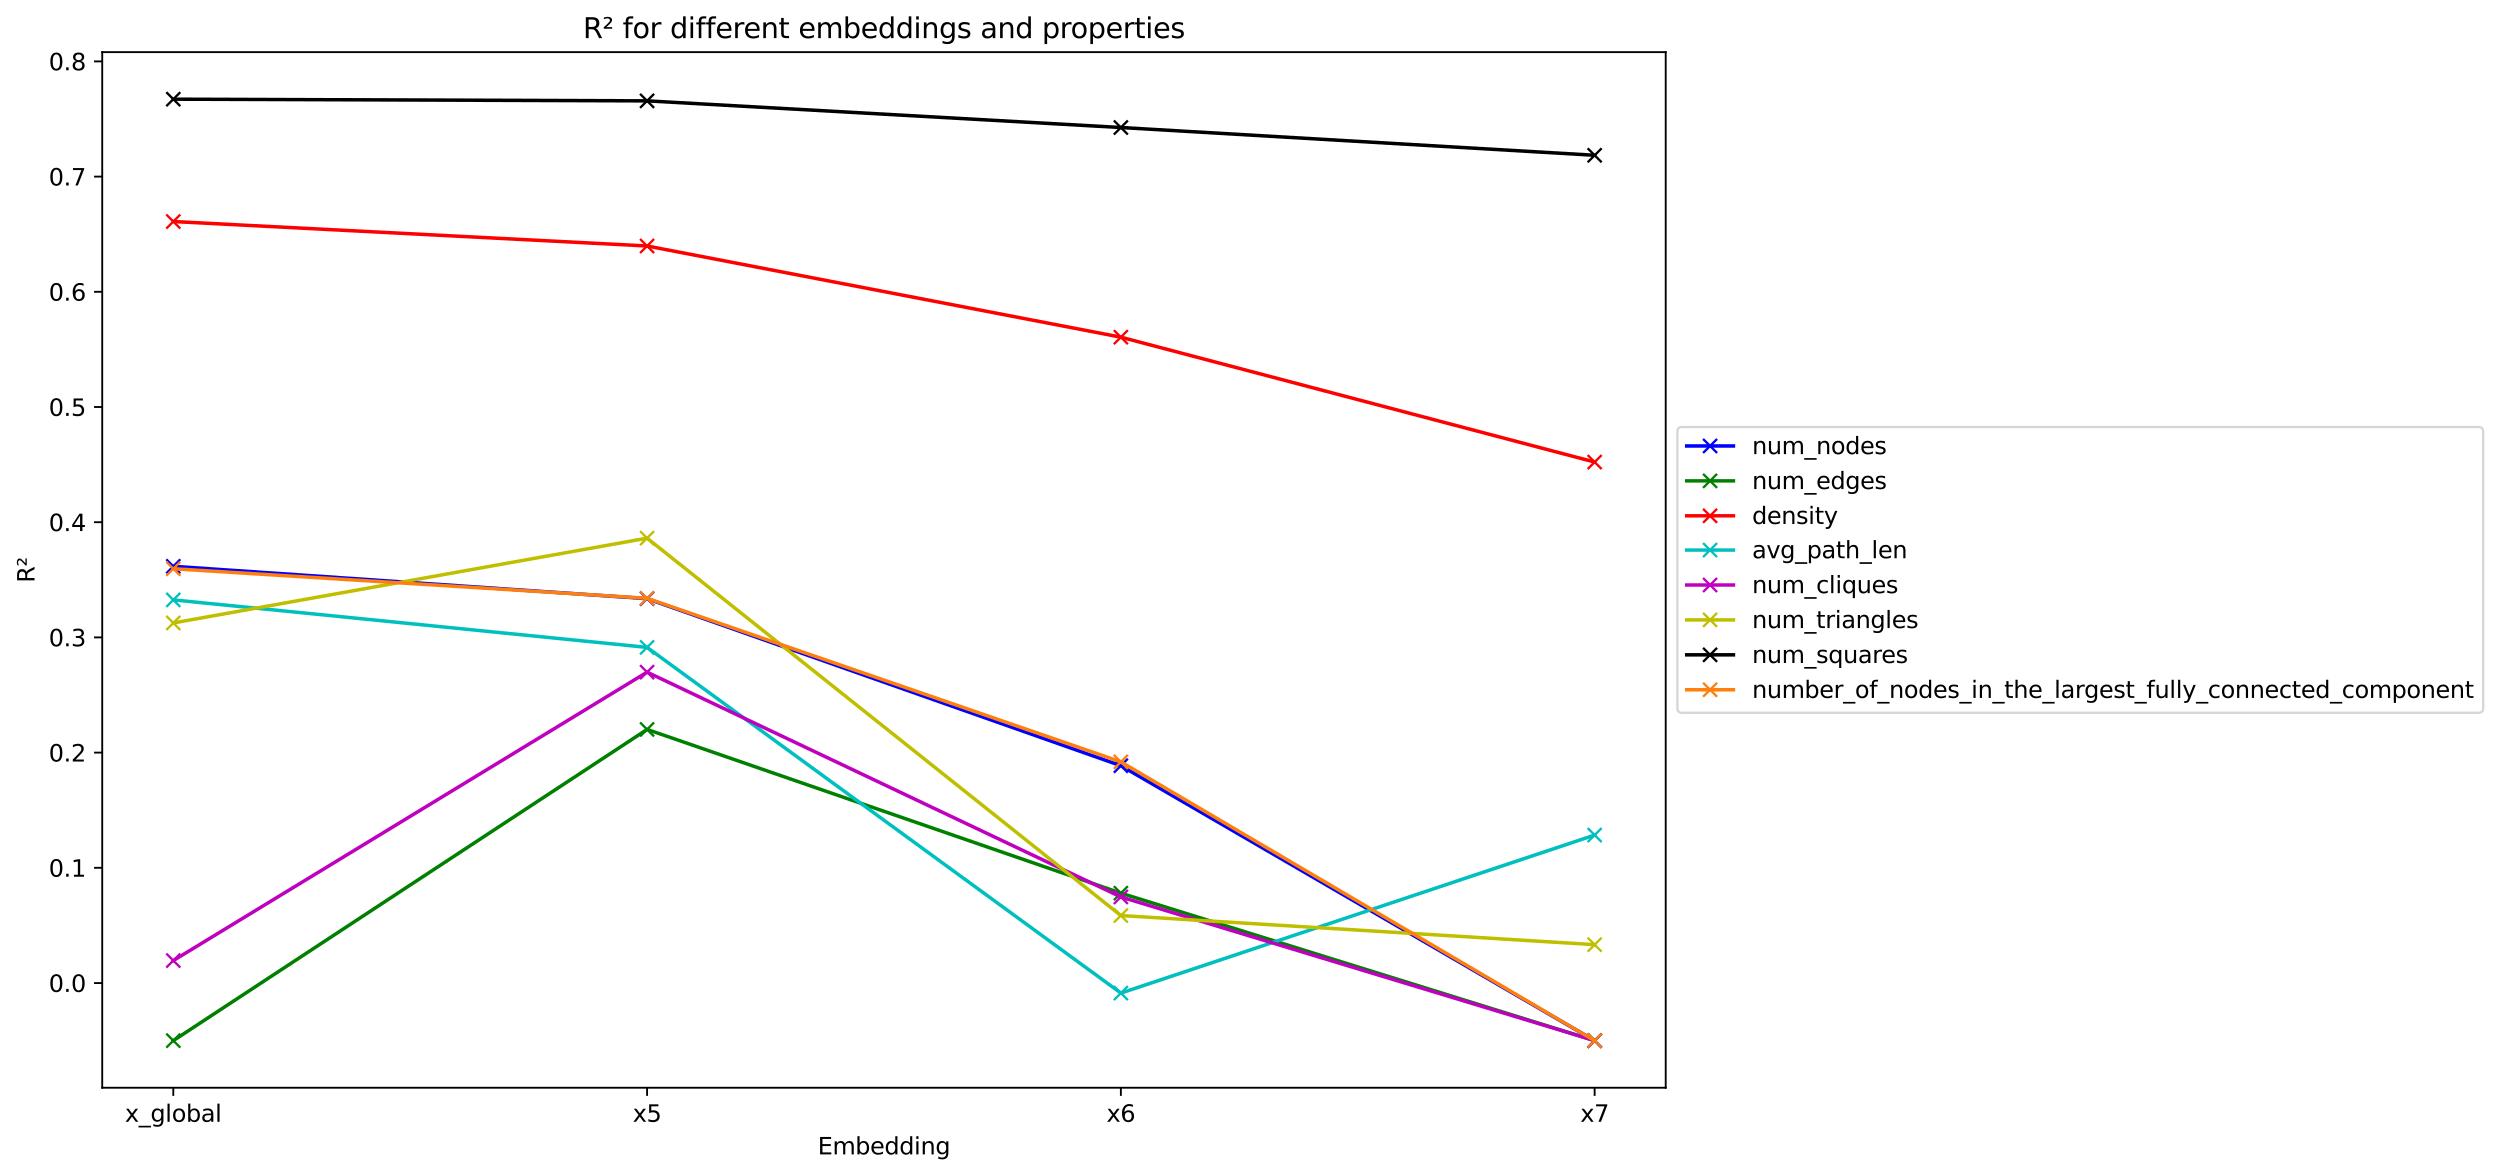 <?xml version="1.0" encoding="utf-8" standalone="no"?>
<!DOCTYPE svg PUBLIC "-//W3C//DTD SVG 1.1//EN"
  "http://www.w3.org/Graphics/SVG/1.1/DTD/svg11.dtd">
<svg xmlns:xlink="http://www.w3.org/1999/xlink" width="1070.688pt" height="503.673pt" viewBox="0 0 1070.688 503.673" xmlns="http://www.w3.org/2000/svg" version="1.1">
 <defs>
  <style type="text/css">*{stroke-linejoin: round; stroke-linecap: butt}</style>
 </defs>
 <g id="figure_1">
  <g id="patch_1">
   <path d="M 0 503.673 
L 1070.688 503.673 
L 1070.688 0 
L 0 0 
z
" style="fill: #ffffff"/>
  </g>
  <g id="axes_1">
   <g id="patch_2">
    <path d="M 43.781 465.838 
L 713.381 465.838 
L 713.381 22.318 
L 43.781 22.318 
z
" style="fill: #ffffff"/>
   </g>
   <g id="matplotlib.axis_1">
    <g id="xtick_1">
     <g id="line2d_1">
      <defs>
       <path id="m240942b369" d="M 0 0 
L 0 3.5 
" style="stroke: #000000; stroke-width: 0.8"/>
      </defs>
      <g>
       <use xlink:href="#m240942b369" x="74.218" y="465.838" style="stroke: #000000; stroke-width: 0.8"/>
      </g>
     </g>
     <g id="text_1">
      <!-- x_global -->
      <g transform="translate(53.508 480.437)scale(0.1 -0.1)">
       <defs>
        <path id="DejaVuSans-78" d="M 3513 3500 
L 2247 1797 
L 3578 0 
L 2900 0 
L 1881 1375 
L 863 0 
L 184 0 
L 1544 1831 
L 300 3500 
L 978 3500 
L 1906 2253 
L 2834 3500 
L 3513 3500 
z
" transform="scale(0.016)"/>
        <path id="DejaVuSans-5f" d="M 3263 -1063 
L 3263 -1509 
L -63 -1509 
L -63 -1063 
L 3263 -1063 
z
" transform="scale(0.016)"/>
        <path id="DejaVuSans-67" d="M 2906 1791 
Q 2906 2416 2648 2759 
Q 2391 3103 1925 3103 
Q 1463 3103 1205 2759 
Q 947 2416 947 1791 
Q 947 1169 1205 825 
Q 1463 481 1925 481 
Q 2391 481 2648 825 
Q 2906 1169 2906 1791 
z
M 3481 434 
Q 3481 -459 3084 -895 
Q 2688 -1331 1869 -1331 
Q 1566 -1331 1297 -1286 
Q 1028 -1241 775 -1147 
L 775 -588 
Q 1028 -725 1275 -790 
Q 1522 -856 1778 -856 
Q 2344 -856 2625 -561 
Q 2906 -266 2906 331 
L 2906 616 
Q 2728 306 2450 153 
Q 2172 0 1784 0 
Q 1141 0 747 490 
Q 353 981 353 1791 
Q 353 2603 747 3093 
Q 1141 3584 1784 3584 
Q 2172 3584 2450 3431 
Q 2728 3278 2906 2969 
L 2906 3500 
L 3481 3500 
L 3481 434 
z
" transform="scale(0.016)"/>
        <path id="DejaVuSans-6c" d="M 603 4863 
L 1178 4863 
L 1178 0 
L 603 0 
L 603 4863 
z
" transform="scale(0.016)"/>
        <path id="DejaVuSans-6f" d="M 1959 3097 
Q 1497 3097 1228 2736 
Q 959 2375 959 1747 
Q 959 1119 1226 758 
Q 1494 397 1959 397 
Q 2419 397 2687 759 
Q 2956 1122 2956 1747 
Q 2956 2369 2687 2733 
Q 2419 3097 1959 3097 
z
M 1959 3584 
Q 2709 3584 3137 3096 
Q 3566 2609 3566 1747 
Q 3566 888 3137 398 
Q 2709 -91 1959 -91 
Q 1206 -91 779 398 
Q 353 888 353 1747 
Q 353 2609 779 3096 
Q 1206 3584 1959 3584 
z
" transform="scale(0.016)"/>
        <path id="DejaVuSans-62" d="M 3116 1747 
Q 3116 2381 2855 2742 
Q 2594 3103 2138 3103 
Q 1681 3103 1420 2742 
Q 1159 2381 1159 1747 
Q 1159 1113 1420 752 
Q 1681 391 2138 391 
Q 2594 391 2855 752 
Q 3116 1113 3116 1747 
z
M 1159 2969 
Q 1341 3281 1617 3432 
Q 1894 3584 2278 3584 
Q 2916 3584 3314 3078 
Q 3713 2572 3713 1747 
Q 3713 922 3314 415 
Q 2916 -91 2278 -91 
Q 1894 -91 1617 61 
Q 1341 213 1159 525 
L 1159 0 
L 581 0 
L 581 4863 
L 1159 4863 
L 1159 2969 
z
" transform="scale(0.016)"/>
        <path id="DejaVuSans-61" d="M 2194 1759 
Q 1497 1759 1228 1600 
Q 959 1441 959 1056 
Q 959 750 1161 570 
Q 1363 391 1709 391 
Q 2188 391 2477 730 
Q 2766 1069 2766 1631 
L 2766 1759 
L 2194 1759 
z
M 3341 1997 
L 3341 0 
L 2766 0 
L 2766 531 
Q 2569 213 2275 61 
Q 1981 -91 1556 -91 
Q 1019 -91 701 211 
Q 384 513 384 1019 
Q 384 1609 779 1909 
Q 1175 2209 1959 2209 
L 2766 2209 
L 2766 2266 
Q 2766 2663 2505 2880 
Q 2244 3097 1772 3097 
Q 1472 3097 1187 3025 
Q 903 2953 641 2809 
L 641 3341 
Q 956 3463 1253 3523 
Q 1550 3584 1831 3584 
Q 2591 3584 2966 3190 
Q 3341 2797 3341 1997 
z
" transform="scale(0.016)"/>
       </defs>
       <use xlink:href="#DejaVuSans-78"/>
       <use xlink:href="#DejaVuSans-5f" x="59.18"/>
       <use xlink:href="#DejaVuSans-67" x="109.18"/>
       <use xlink:href="#DejaVuSans-6c" x="172.656"/>
       <use xlink:href="#DejaVuSans-6f" x="200.439"/>
       <use xlink:href="#DejaVuSans-62" x="261.621"/>
       <use xlink:href="#DejaVuSans-61" x="325.098"/>
       <use xlink:href="#DejaVuSans-6c" x="386.377"/>
      </g>
     </g>
    </g>
    <g id="xtick_2">
     <g id="line2d_2">
      <g>
       <use xlink:href="#m240942b369" x="277.127" y="465.838" style="stroke: #000000; stroke-width: 0.8"/>
      </g>
     </g>
     <g id="text_2">
      <!-- x5 -->
      <g transform="translate(270.986 480.437)scale(0.1 -0.1)">
       <defs>
        <path id="DejaVuSans-35" d="M 691 4666 
L 3169 4666 
L 3169 4134 
L 1269 4134 
L 1269 2991 
Q 1406 3038 1543 3061 
Q 1681 3084 1819 3084 
Q 2600 3084 3056 2656 
Q 3513 2228 3513 1497 
Q 3513 744 3044 326 
Q 2575 -91 1722 -91 
Q 1428 -91 1123 -41 
Q 819 9 494 109 
L 494 744 
Q 775 591 1075 516 
Q 1375 441 1709 441 
Q 2250 441 2565 725 
Q 2881 1009 2881 1497 
Q 2881 1984 2565 2268 
Q 2250 2553 1709 2553 
Q 1456 2553 1204 2497 
Q 953 2441 691 2322 
L 691 4666 
z
" transform="scale(0.016)"/>
       </defs>
       <use xlink:href="#DejaVuSans-78"/>
       <use xlink:href="#DejaVuSans-35" x="59.18"/>
      </g>
     </g>
    </g>
    <g id="xtick_3">
     <g id="line2d_3">
      <g>
       <use xlink:href="#m240942b369" x="480.036" y="465.838" style="stroke: #000000; stroke-width: 0.8"/>
      </g>
     </g>
     <g id="text_3">
      <!-- x6 -->
      <g transform="translate(473.895 480.437)scale(0.1 -0.1)">
       <defs>
        <path id="DejaVuSans-36" d="M 2113 2584 
Q 1688 2584 1439 2293 
Q 1191 2003 1191 1497 
Q 1191 994 1439 701 
Q 1688 409 2113 409 
Q 2538 409 2786 701 
Q 3034 994 3034 1497 
Q 3034 2003 2786 2293 
Q 2538 2584 2113 2584 
z
M 3366 4563 
L 3366 3988 
Q 3128 4100 2886 4159 
Q 2644 4219 2406 4219 
Q 1781 4219 1451 3797 
Q 1122 3375 1075 2522 
Q 1259 2794 1537 2939 
Q 1816 3084 2150 3084 
Q 2853 3084 3261 2657 
Q 3669 2231 3669 1497 
Q 3669 778 3244 343 
Q 2819 -91 2113 -91 
Q 1303 -91 875 529 
Q 447 1150 447 2328 
Q 447 3434 972 4092 
Q 1497 4750 2381 4750 
Q 2619 4750 2861 4703 
Q 3103 4656 3366 4563 
z
" transform="scale(0.016)"/>
       </defs>
       <use xlink:href="#DejaVuSans-78"/>
       <use xlink:href="#DejaVuSans-36" x="59.18"/>
      </g>
     </g>
    </g>
    <g id="xtick_4">
     <g id="line2d_4">
      <g>
       <use xlink:href="#m240942b369" x="682.945" y="465.838" style="stroke: #000000; stroke-width: 0.8"/>
      </g>
     </g>
     <g id="text_4">
      <!-- x7 -->
      <g transform="translate(676.804 480.437)scale(0.1 -0.1)">
       <defs>
        <path id="DejaVuSans-37" d="M 525 4666 
L 3525 4666 
L 3525 4397 
L 1831 0 
L 1172 0 
L 2766 4134 
L 525 4134 
L 525 4666 
z
" transform="scale(0.016)"/>
       </defs>
       <use xlink:href="#DejaVuSans-78"/>
       <use xlink:href="#DejaVuSans-37" x="59.18"/>
      </g>
     </g>
    </g>
    <g id="text_5">
     <!-- Embedding -->
     <g transform="translate(350.22 494.393)scale(0.1 -0.1)">
      <defs>
       <path id="DejaVuSans-45" d="M 628 4666 
L 3578 4666 
L 3578 4134 
L 1259 4134 
L 1259 2753 
L 3481 2753 
L 3481 2222 
L 1259 2222 
L 1259 531 
L 3634 531 
L 3634 0 
L 628 0 
L 628 4666 
z
" transform="scale(0.016)"/>
       <path id="DejaVuSans-6d" d="M 3328 2828 
Q 3544 3216 3844 3400 
Q 4144 3584 4550 3584 
Q 5097 3584 5394 3201 
Q 5691 2819 5691 2113 
L 5691 0 
L 5113 0 
L 5113 2094 
Q 5113 2597 4934 2840 
Q 4756 3084 4391 3084 
Q 3944 3084 3684 2787 
Q 3425 2491 3425 1978 
L 3425 0 
L 2847 0 
L 2847 2094 
Q 2847 2600 2669 2842 
Q 2491 3084 2119 3084 
Q 1678 3084 1418 2786 
Q 1159 2488 1159 1978 
L 1159 0 
L 581 0 
L 581 3500 
L 1159 3500 
L 1159 2956 
Q 1356 3278 1631 3431 
Q 1906 3584 2284 3584 
Q 2666 3584 2933 3390 
Q 3200 3197 3328 2828 
z
" transform="scale(0.016)"/>
       <path id="DejaVuSans-65" d="M 3597 1894 
L 3597 1613 
L 953 1613 
Q 991 1019 1311 708 
Q 1631 397 2203 397 
Q 2534 397 2845 478 
Q 3156 559 3463 722 
L 3463 178 
Q 3153 47 2828 -22 
Q 2503 -91 2169 -91 
Q 1331 -91 842 396 
Q 353 884 353 1716 
Q 353 2575 817 3079 
Q 1281 3584 2069 3584 
Q 2775 3584 3186 3129 
Q 3597 2675 3597 1894 
z
M 3022 2063 
Q 3016 2534 2758 2815 
Q 2500 3097 2075 3097 
Q 1594 3097 1305 2825 
Q 1016 2553 972 2059 
L 3022 2063 
z
" transform="scale(0.016)"/>
       <path id="DejaVuSans-64" d="M 2906 2969 
L 2906 4863 
L 3481 4863 
L 3481 0 
L 2906 0 
L 2906 525 
Q 2725 213 2448 61 
Q 2172 -91 1784 -91 
Q 1150 -91 751 415 
Q 353 922 353 1747 
Q 353 2572 751 3078 
Q 1150 3584 1784 3584 
Q 2172 3584 2448 3432 
Q 2725 3281 2906 2969 
z
M 947 1747 
Q 947 1113 1208 752 
Q 1469 391 1925 391 
Q 2381 391 2643 752 
Q 2906 1113 2906 1747 
Q 2906 2381 2643 2742 
Q 2381 3103 1925 3103 
Q 1469 3103 1208 2742 
Q 947 2381 947 1747 
z
" transform="scale(0.016)"/>
       <path id="DejaVuSans-69" d="M 603 3500 
L 1178 3500 
L 1178 0 
L 603 0 
L 603 3500 
z
M 603 4863 
L 1178 4863 
L 1178 4134 
L 603 4134 
L 603 4863 
z
" transform="scale(0.016)"/>
       <path id="DejaVuSans-6e" d="M 3513 2113 
L 3513 0 
L 2938 0 
L 2938 2094 
Q 2938 2591 2744 2837 
Q 2550 3084 2163 3084 
Q 1697 3084 1428 2787 
Q 1159 2491 1159 1978 
L 1159 0 
L 581 0 
L 581 3500 
L 1159 3500 
L 1159 2956 
Q 1366 3272 1645 3428 
Q 1925 3584 2291 3584 
Q 2894 3584 3203 3211 
Q 3513 2838 3513 2113 
z
" transform="scale(0.016)"/>
      </defs>
      <use xlink:href="#DejaVuSans-45"/>
      <use xlink:href="#DejaVuSans-6d" x="63.184"/>
      <use xlink:href="#DejaVuSans-62" x="160.596"/>
      <use xlink:href="#DejaVuSans-65" x="224.072"/>
      <use xlink:href="#DejaVuSans-64" x="285.596"/>
      <use xlink:href="#DejaVuSans-64" x="349.072"/>
      <use xlink:href="#DejaVuSans-69" x="412.549"/>
      <use xlink:href="#DejaVuSans-6e" x="440.332"/>
      <use xlink:href="#DejaVuSans-67" x="503.711"/>
     </g>
    </g>
   </g>
   <g id="matplotlib.axis_2">
    <g id="ytick_1">
     <g id="line2d_5">
      <defs>
       <path id="m4c49843a27" d="M 0 0 
L -3.5 0 
" style="stroke: #000000; stroke-width: 0.8"/>
      </defs>
      <g>
       <use xlink:href="#m4c49843a27" x="43.781" y="421.009" style="stroke: #000000; stroke-width: 0.8"/>
      </g>
     </g>
     <g id="text_6">
      <!-- 0.0 -->
      <g transform="translate(20.878 424.808)scale(0.1 -0.1)">
       <defs>
        <path id="DejaVuSans-30" d="M 2034 4250 
Q 1547 4250 1301 3770 
Q 1056 3291 1056 2328 
Q 1056 1369 1301 889 
Q 1547 409 2034 409 
Q 2525 409 2770 889 
Q 3016 1369 3016 2328 
Q 3016 3291 2770 3770 
Q 2525 4250 2034 4250 
z
M 2034 4750 
Q 2819 4750 3233 4129 
Q 3647 3509 3647 2328 
Q 3647 1150 3233 529 
Q 2819 -91 2034 -91 
Q 1250 -91 836 529 
Q 422 1150 422 2328 
Q 422 3509 836 4129 
Q 1250 4750 2034 4750 
z
" transform="scale(0.016)"/>
        <path id="DejaVuSans-2e" d="M 684 794 
L 1344 794 
L 1344 0 
L 684 0 
L 684 794 
z
" transform="scale(0.016)"/>
       </defs>
       <use xlink:href="#DejaVuSans-30"/>
       <use xlink:href="#DejaVuSans-2e" x="63.623"/>
       <use xlink:href="#DejaVuSans-30" x="95.41"/>
      </g>
     </g>
    </g>
    <g id="ytick_2">
     <g id="line2d_6">
      <g>
       <use xlink:href="#m4c49843a27" x="43.781" y="371.671" style="stroke: #000000; stroke-width: 0.8"/>
      </g>
     </g>
     <g id="text_7">
      <!-- 0.1 -->
      <g transform="translate(20.878 375.47)scale(0.1 -0.1)">
       <defs>
        <path id="DejaVuSans-31" d="M 794 531 
L 1825 531 
L 1825 4091 
L 703 3866 
L 703 4441 
L 1819 4666 
L 2450 4666 
L 2450 531 
L 3481 531 
L 3481 0 
L 794 0 
L 794 531 
z
" transform="scale(0.016)"/>
       </defs>
       <use xlink:href="#DejaVuSans-30"/>
       <use xlink:href="#DejaVuSans-2e" x="63.623"/>
       <use xlink:href="#DejaVuSans-31" x="95.41"/>
      </g>
     </g>
    </g>
    <g id="ytick_3">
     <g id="line2d_7">
      <g>
       <use xlink:href="#m4c49843a27" x="43.781" y="322.333" style="stroke: #000000; stroke-width: 0.8"/>
      </g>
     </g>
     <g id="text_8">
      <!-- 0.2 -->
      <g transform="translate(20.878 326.132)scale(0.1 -0.1)">
       <defs>
        <path id="DejaVuSans-32" d="M 1228 531 
L 3431 531 
L 3431 0 
L 469 0 
L 469 531 
Q 828 903 1448 1529 
Q 2069 2156 2228 2338 
Q 2531 2678 2651 2914 
Q 2772 3150 2772 3378 
Q 2772 3750 2511 3984 
Q 2250 4219 1831 4219 
Q 1534 4219 1204 4116 
Q 875 4013 500 3803 
L 500 4441 
Q 881 4594 1212 4672 
Q 1544 4750 1819 4750 
Q 2544 4750 2975 4387 
Q 3406 4025 3406 3419 
Q 3406 3131 3298 2873 
Q 3191 2616 2906 2266 
Q 2828 2175 2409 1742 
Q 1991 1309 1228 531 
z
" transform="scale(0.016)"/>
       </defs>
       <use xlink:href="#DejaVuSans-30"/>
       <use xlink:href="#DejaVuSans-2e" x="63.623"/>
       <use xlink:href="#DejaVuSans-32" x="95.41"/>
      </g>
     </g>
    </g>
    <g id="ytick_4">
     <g id="line2d_8">
      <g>
       <use xlink:href="#m4c49843a27" x="43.781" y="272.995" style="stroke: #000000; stroke-width: 0.8"/>
      </g>
     </g>
     <g id="text_9">
      <!-- 0.3 -->
      <g transform="translate(20.878 276.794)scale(0.1 -0.1)">
       <defs>
        <path id="DejaVuSans-33" d="M 2597 2516 
Q 3050 2419 3304 2112 
Q 3559 1806 3559 1356 
Q 3559 666 3084 287 
Q 2609 -91 1734 -91 
Q 1441 -91 1130 -33 
Q 819 25 488 141 
L 488 750 
Q 750 597 1062 519 
Q 1375 441 1716 441 
Q 2309 441 2620 675 
Q 2931 909 2931 1356 
Q 2931 1769 2642 2001 
Q 2353 2234 1838 2234 
L 1294 2234 
L 1294 2753 
L 1863 2753 
Q 2328 2753 2575 2939 
Q 2822 3125 2822 3475 
Q 2822 3834 2567 4026 
Q 2313 4219 1838 4219 
Q 1578 4219 1281 4162 
Q 984 4106 628 3988 
L 628 4550 
Q 988 4650 1302 4700 
Q 1616 4750 1894 4750 
Q 2613 4750 3031 4423 
Q 3450 4097 3450 3541 
Q 3450 3153 3228 2886 
Q 3006 2619 2597 2516 
z
" transform="scale(0.016)"/>
       </defs>
       <use xlink:href="#DejaVuSans-30"/>
       <use xlink:href="#DejaVuSans-2e" x="63.623"/>
       <use xlink:href="#DejaVuSans-33" x="95.41"/>
      </g>
     </g>
    </g>
    <g id="ytick_5">
     <g id="line2d_9">
      <g>
       <use xlink:href="#m4c49843a27" x="43.781" y="223.656" style="stroke: #000000; stroke-width: 0.8"/>
      </g>
     </g>
     <g id="text_10">
      <!-- 0.4 -->
      <g transform="translate(20.878 227.456)scale(0.1 -0.1)">
       <defs>
        <path id="DejaVuSans-34" d="M 2419 4116 
L 825 1625 
L 2419 1625 
L 2419 4116 
z
M 2253 4666 
L 3047 4666 
L 3047 1625 
L 3713 1625 
L 3713 1100 
L 3047 1100 
L 3047 0 
L 2419 0 
L 2419 1100 
L 313 1100 
L 313 1709 
L 2253 4666 
z
" transform="scale(0.016)"/>
       </defs>
       <use xlink:href="#DejaVuSans-30"/>
       <use xlink:href="#DejaVuSans-2e" x="63.623"/>
       <use xlink:href="#DejaVuSans-34" x="95.41"/>
      </g>
     </g>
    </g>
    <g id="ytick_6">
     <g id="line2d_10">
      <g>
       <use xlink:href="#m4c49843a27" x="43.781" y="174.318" style="stroke: #000000; stroke-width: 0.8"/>
      </g>
     </g>
     <g id="text_11">
      <!-- 0.5 -->
      <g transform="translate(20.878 178.118)scale(0.1 -0.1)">
       <use xlink:href="#DejaVuSans-30"/>
       <use xlink:href="#DejaVuSans-2e" x="63.623"/>
       <use xlink:href="#DejaVuSans-35" x="95.41"/>
      </g>
     </g>
    </g>
    <g id="ytick_7">
     <g id="line2d_11">
      <g>
       <use xlink:href="#m4c49843a27" x="43.781" y="124.98" style="stroke: #000000; stroke-width: 0.8"/>
      </g>
     </g>
     <g id="text_12">
      <!-- 0.6 -->
      <g transform="translate(20.878 128.779)scale(0.1 -0.1)">
       <use xlink:href="#DejaVuSans-30"/>
       <use xlink:href="#DejaVuSans-2e" x="63.623"/>
       <use xlink:href="#DejaVuSans-36" x="95.41"/>
      </g>
     </g>
    </g>
    <g id="ytick_8">
     <g id="line2d_12">
      <g>
       <use xlink:href="#m4c49843a27" x="43.781" y="75.642" style="stroke: #000000; stroke-width: 0.8"/>
      </g>
     </g>
     <g id="text_13">
      <!-- 0.7 -->
      <g transform="translate(20.878 79.441)scale(0.1 -0.1)">
       <use xlink:href="#DejaVuSans-30"/>
       <use xlink:href="#DejaVuSans-2e" x="63.623"/>
       <use xlink:href="#DejaVuSans-37" x="95.41"/>
      </g>
     </g>
    </g>
    <g id="ytick_9">
     <g id="line2d_13">
      <g>
       <use xlink:href="#m4c49843a27" x="43.781" y="26.304" style="stroke: #000000; stroke-width: 0.8"/>
      </g>
     </g>
     <g id="text_14">
      <!-- 0.8 -->
      <g transform="translate(20.878 30.103)scale(0.1 -0.1)">
       <defs>
        <path id="DejaVuSans-38" d="M 2034 2216 
Q 1584 2216 1326 1975 
Q 1069 1734 1069 1313 
Q 1069 891 1326 650 
Q 1584 409 2034 409 
Q 2484 409 2743 651 
Q 3003 894 3003 1313 
Q 3003 1734 2745 1975 
Q 2488 2216 2034 2216 
z
M 1403 2484 
Q 997 2584 770 2862 
Q 544 3141 544 3541 
Q 544 4100 942 4425 
Q 1341 4750 2034 4750 
Q 2731 4750 3128 4425 
Q 3525 4100 3525 3541 
Q 3525 3141 3298 2862 
Q 3072 2584 2669 2484 
Q 3125 2378 3379 2068 
Q 3634 1759 3634 1313 
Q 3634 634 3220 271 
Q 2806 -91 2034 -91 
Q 1263 -91 848 271 
Q 434 634 434 1313 
Q 434 1759 690 2068 
Q 947 2378 1403 2484 
z
M 1172 3481 
Q 1172 3119 1398 2916 
Q 1625 2713 2034 2713 
Q 2441 2713 2670 2916 
Q 2900 3119 2900 3481 
Q 2900 3844 2670 4047 
Q 2441 4250 2034 4250 
Q 1625 4250 1398 4047 
Q 1172 3844 1172 3481 
z
" transform="scale(0.016)"/>
       </defs>
       <use xlink:href="#DejaVuSans-30"/>
       <use xlink:href="#DejaVuSans-2e" x="63.623"/>
       <use xlink:href="#DejaVuSans-38" x="95.41"/>
      </g>
     </g>
    </g>
    <g id="text_15">
     <!-- R² -->
     <g transform="translate(14.798 249.557)rotate(-90)scale(0.1 -0.1)">
      <defs>
       <path id="DejaVuSans-52" d="M 2841 2188 
Q 3044 2119 3236 1894 
Q 3428 1669 3622 1275 
L 4263 0 
L 3584 0 
L 2988 1197 
Q 2756 1666 2539 1819 
Q 2322 1972 1947 1972 
L 1259 1972 
L 1259 0 
L 628 0 
L 628 4666 
L 2053 4666 
Q 2853 4666 3247 4331 
Q 3641 3997 3641 3322 
Q 3641 2881 3436 2590 
Q 3231 2300 2841 2188 
z
M 1259 4147 
L 1259 2491 
L 2053 2491 
Q 2509 2491 2742 2702 
Q 2975 2913 2975 3322 
Q 2975 3731 2742 3939 
Q 2509 4147 2053 4147 
L 1259 4147 
z
" transform="scale(0.016)"/>
       <path id="DejaVuSans-b2" d="M 838 2444 
L 2163 2444 
L 2163 2088 
L 294 2088 
L 294 2431 
Q 400 2528 597 2703 
Q 1672 3656 1672 3950 
Q 1672 4156 1509 4282 
Q 1347 4409 1081 4409 
Q 919 4409 728 4354 
Q 538 4300 313 4191 
L 313 4575 
Q 553 4663 761 4706 
Q 969 4750 1147 4750 
Q 1600 4750 1872 4544 
Q 2144 4338 2144 4000 
Q 2144 3566 1109 2678 
Q 934 2528 838 2444 
z
" transform="scale(0.016)"/>
      </defs>
      <use xlink:href="#DejaVuSans-52"/>
      <use xlink:href="#DejaVuSans-b2" x="69.482"/>
     </g>
    </g>
   </g>
   <g id="line2d_14">
    <path d="M 74.218 242.533 
L 277.127 256.398 
L 480.036 327.938 
L 682.945 445.678 
" clip-path="url(#p347a6a5f46)" style="fill: none; stroke: #0000ff; stroke-width: 1.5; stroke-linecap: square"/>
    <defs>
     <path id="m43f744fd72" d="M -3 3 
L 3 -3 
M -3 -3 
L 3 3 
" style="stroke: #0000ff"/>
    </defs>
    <g clip-path="url(#p347a6a5f46)">
     <use xlink:href="#m43f744fd72" x="74.218" y="242.533" style="fill: #0000ff; stroke: #0000ff"/>
     <use xlink:href="#m43f744fd72" x="277.127" y="256.398" style="fill: #0000ff; stroke: #0000ff"/>
     <use xlink:href="#m43f744fd72" x="480.036" y="327.938" style="fill: #0000ff; stroke: #0000ff"/>
     <use xlink:href="#m43f744fd72" x="682.945" y="445.678" style="fill: #0000ff; stroke: #0000ff"/>
    </g>
   </g>
   <g id="line2d_15">
    <path d="M 74.218 445.678 
L 277.127 312.4 
L 480.036 382.519 
L 682.945 445.678 
" clip-path="url(#p347a6a5f46)" style="fill: none; stroke: #008000; stroke-width: 1.5; stroke-linecap: square"/>
    <defs>
     <path id="m07d9f104d1" d="M -3 3 
L 3 -3 
M -3 -3 
L 3 3 
" style="stroke: #008000"/>
    </defs>
    <g clip-path="url(#p347a6a5f46)">
     <use xlink:href="#m07d9f104d1" x="74.218" y="445.678" style="fill: #008000; stroke: #008000"/>
     <use xlink:href="#m07d9f104d1" x="277.127" y="312.4" style="fill: #008000; stroke: #008000"/>
     <use xlink:href="#m07d9f104d1" x="480.036" y="382.519" style="fill: #008000; stroke: #008000"/>
     <use xlink:href="#m07d9f104d1" x="682.945" y="445.678" style="fill: #008000; stroke: #008000"/>
    </g>
   </g>
   <g id="line2d_16">
    <path d="M 74.218 94.881 
L 277.127 105.355 
L 480.036 144.404 
L 682.945 197.891 
" clip-path="url(#p347a6a5f46)" style="fill: none; stroke: #ff0000; stroke-width: 1.5; stroke-linecap: square"/>
    <defs>
     <path id="m5fa0d4c2b0" d="M -3 3 
L 3 -3 
M -3 -3 
L 3 3 
" style="stroke: #ff0000"/>
    </defs>
    <g clip-path="url(#p347a6a5f46)">
     <use xlink:href="#m5fa0d4c2b0" x="74.218" y="94.881" style="fill: #ff0000; stroke: #ff0000"/>
     <use xlink:href="#m5fa0d4c2b0" x="277.127" y="105.355" style="fill: #ff0000; stroke: #ff0000"/>
     <use xlink:href="#m5fa0d4c2b0" x="480.036" y="144.404" style="fill: #ff0000; stroke: #ff0000"/>
     <use xlink:href="#m5fa0d4c2b0" x="682.945" y="197.891" style="fill: #ff0000; stroke: #ff0000"/>
    </g>
   </g>
   <g id="line2d_17">
    <path d="M 74.218 256.922 
L 277.127 277.26 
L 480.036 425.317 
L 682.945 357.64 
" clip-path="url(#p347a6a5f46)" style="fill: none; stroke: #00bfbf; stroke-width: 1.5; stroke-linecap: square"/>
    <defs>
     <path id="m10fc23d1a2" d="M -3 3 
L 3 -3 
M -3 -3 
L 3 3 
" style="stroke: #00bfbf"/>
    </defs>
    <g clip-path="url(#p347a6a5f46)">
     <use xlink:href="#m10fc23d1a2" x="74.218" y="256.922" style="fill: #00bfbf; stroke: #00bfbf"/>
     <use xlink:href="#m10fc23d1a2" x="277.127" y="277.26" style="fill: #00bfbf; stroke: #00bfbf"/>
     <use xlink:href="#m10fc23d1a2" x="480.036" y="425.317" style="fill: #00bfbf; stroke: #00bfbf"/>
     <use xlink:href="#m10fc23d1a2" x="682.945" y="357.64" style="fill: #00bfbf; stroke: #00bfbf"/>
    </g>
   </g>
   <g id="line2d_18">
    <path d="M 74.218 411.382 
L 277.127 287.862 
L 480.036 384.145 
L 682.945 445.678 
" clip-path="url(#p347a6a5f46)" style="fill: none; stroke: #bf00bf; stroke-width: 1.5; stroke-linecap: square"/>
    <defs>
     <path id="me813bca2b8" d="M -3 3 
L 3 -3 
M -3 -3 
L 3 3 
" style="stroke: #bf00bf"/>
    </defs>
    <g clip-path="url(#p347a6a5f46)">
     <use xlink:href="#me813bca2b8" x="74.218" y="411.382" style="fill: #bf00bf; stroke: #bf00bf"/>
     <use xlink:href="#me813bca2b8" x="277.127" y="287.862" style="fill: #bf00bf; stroke: #bf00bf"/>
     <use xlink:href="#me813bca2b8" x="480.036" y="384.145" style="fill: #bf00bf; stroke: #bf00bf"/>
     <use xlink:href="#me813bca2b8" x="682.945" y="445.678" style="fill: #bf00bf; stroke: #bf00bf"/>
    </g>
   </g>
   <g id="line2d_19">
    <path d="M 74.218 266.788 
L 277.127 230.476 
L 480.036 392.108 
L 682.945 404.584 
" clip-path="url(#p347a6a5f46)" style="fill: none; stroke: #bfbf00; stroke-width: 1.5; stroke-linecap: square"/>
    <defs>
     <path id="m562eda4bad" d="M -3 3 
L 3 -3 
M -3 -3 
L 3 3 
" style="stroke: #bfbf00"/>
    </defs>
    <g clip-path="url(#p347a6a5f46)">
     <use xlink:href="#m562eda4bad" x="74.218" y="266.788" style="fill: #bfbf00; stroke: #bfbf00"/>
     <use xlink:href="#m562eda4bad" x="277.127" y="230.476" style="fill: #bfbf00; stroke: #bfbf00"/>
     <use xlink:href="#m562eda4bad" x="480.036" y="392.108" style="fill: #bfbf00; stroke: #bfbf00"/>
     <use xlink:href="#m562eda4bad" x="682.945" y="404.584" style="fill: #bfbf00; stroke: #bfbf00"/>
    </g>
   </g>
   <g id="line2d_20">
    <path d="M 74.218 42.478 
L 277.127 43.198 
L 480.036 54.614 
L 682.945 66.507 
" clip-path="url(#p347a6a5f46)" style="fill: none; stroke: #000000; stroke-width: 1.5; stroke-linecap: square"/>
    <defs>
     <path id="m5697e7ab22" d="M -3 3 
L 3 -3 
M -3 -3 
L 3 3 
" style="stroke: #000000"/>
    </defs>
    <g clip-path="url(#p347a6a5f46)">
     <use xlink:href="#m5697e7ab22" x="74.218" y="42.478" style="stroke: #000000"/>
     <use xlink:href="#m5697e7ab22" x="277.127" y="43.198" style="stroke: #000000"/>
     <use xlink:href="#m5697e7ab22" x="480.036" y="54.614" style="stroke: #000000"/>
     <use xlink:href="#m5697e7ab22" x="682.945" y="66.507" style="stroke: #000000"/>
    </g>
   </g>
   <g id="line2d_21">
    <path d="M 74.218 243.584 
L 277.127 256.242 
L 480.036 326.298 
L 682.945 445.678 
" clip-path="url(#p347a6a5f46)" style="fill: none; stroke: #ff7f0e; stroke-width: 1.5; stroke-linecap: square"/>
    <defs>
     <path id="m70d84e59e9" d="M -3 3 
L 3 -3 
M -3 -3 
L 3 3 
" style="stroke: #ff7f0e"/>
    </defs>
    <g clip-path="url(#p347a6a5f46)">
     <use xlink:href="#m70d84e59e9" x="74.218" y="243.584" style="fill: #ff7f0e; stroke: #ff7f0e"/>
     <use xlink:href="#m70d84e59e9" x="277.127" y="256.242" style="fill: #ff7f0e; stroke: #ff7f0e"/>
     <use xlink:href="#m70d84e59e9" x="480.036" y="326.298" style="fill: #ff7f0e; stroke: #ff7f0e"/>
     <use xlink:href="#m70d84e59e9" x="682.945" y="445.678" style="fill: #ff7f0e; stroke: #ff7f0e"/>
    </g>
   </g>
   <g id="patch_3">
    <path d="M 43.781 465.838 
L 43.781 22.318 
" style="fill: none; stroke: #000000; stroke-width: 0.8; stroke-linejoin: miter; stroke-linecap: square"/>
   </g>
   <g id="patch_4">
    <path d="M 713.381 465.838 
L 713.381 22.318 
" style="fill: none; stroke: #000000; stroke-width: 0.8; stroke-linejoin: miter; stroke-linecap: square"/>
   </g>
   <g id="patch_5">
    <path d="M 43.781 465.838 
L 713.381 465.838 
" style="fill: none; stroke: #000000; stroke-width: 0.8; stroke-linejoin: miter; stroke-linecap: square"/>
   </g>
   <g id="patch_6">
    <path d="M 43.781 22.318 
L 713.381 22.318 
" style="fill: none; stroke: #000000; stroke-width: 0.8; stroke-linejoin: miter; stroke-linecap: square"/>
   </g>
   <g id="text_16">
    <!-- R² for different embeddings and properties -->
    <g transform="translate(249.688 16.318)scale(0.12 -0.12)">
     <defs>
      <path id="DejaVuSans-20" transform="scale(0.016)"/>
      <path id="DejaVuSans-66" d="M 2375 4863 
L 2375 4384 
L 1825 4384 
Q 1516 4384 1395 4259 
Q 1275 4134 1275 3809 
L 1275 3500 
L 2222 3500 
L 2222 3053 
L 1275 3053 
L 1275 0 
L 697 0 
L 697 3053 
L 147 3053 
L 147 3500 
L 697 3500 
L 697 3744 
Q 697 4328 969 4595 
Q 1241 4863 1831 4863 
L 2375 4863 
z
" transform="scale(0.016)"/>
      <path id="DejaVuSans-72" d="M 2631 2963 
Q 2534 3019 2420 3045 
Q 2306 3072 2169 3072 
Q 1681 3072 1420 2755 
Q 1159 2438 1159 1844 
L 1159 0 
L 581 0 
L 581 3500 
L 1159 3500 
L 1159 2956 
Q 1341 3275 1631 3429 
Q 1922 3584 2338 3584 
Q 2397 3584 2469 3576 
Q 2541 3569 2628 3553 
L 2631 2963 
z
" transform="scale(0.016)"/>
      <path id="DejaVuSans-74" d="M 1172 4494 
L 1172 3500 
L 2356 3500 
L 2356 3053 
L 1172 3053 
L 1172 1153 
Q 1172 725 1289 603 
Q 1406 481 1766 481 
L 2356 481 
L 2356 0 
L 1766 0 
Q 1100 0 847 248 
Q 594 497 594 1153 
L 594 3053 
L 172 3053 
L 172 3500 
L 594 3500 
L 594 4494 
L 1172 4494 
z
" transform="scale(0.016)"/>
      <path id="DejaVuSans-73" d="M 2834 3397 
L 2834 2853 
Q 2591 2978 2328 3040 
Q 2066 3103 1784 3103 
Q 1356 3103 1142 2972 
Q 928 2841 928 2578 
Q 928 2378 1081 2264 
Q 1234 2150 1697 2047 
L 1894 2003 
Q 2506 1872 2764 1633 
Q 3022 1394 3022 966 
Q 3022 478 2636 193 
Q 2250 -91 1575 -91 
Q 1294 -91 989 -36 
Q 684 19 347 128 
L 347 722 
Q 666 556 975 473 
Q 1284 391 1588 391 
Q 1994 391 2212 530 
Q 2431 669 2431 922 
Q 2431 1156 2273 1281 
Q 2116 1406 1581 1522 
L 1381 1569 
Q 847 1681 609 1914 
Q 372 2147 372 2553 
Q 372 3047 722 3315 
Q 1072 3584 1716 3584 
Q 2034 3584 2315 3537 
Q 2597 3491 2834 3397 
z
" transform="scale(0.016)"/>
      <path id="DejaVuSans-70" d="M 1159 525 
L 1159 -1331 
L 581 -1331 
L 581 3500 
L 1159 3500 
L 1159 2969 
Q 1341 3281 1617 3432 
Q 1894 3584 2278 3584 
Q 2916 3584 3314 3078 
Q 3713 2572 3713 1747 
Q 3713 922 3314 415 
Q 2916 -91 2278 -91 
Q 1894 -91 1617 61 
Q 1341 213 1159 525 
z
M 3116 1747 
Q 3116 2381 2855 2742 
Q 2594 3103 2138 3103 
Q 1681 3103 1420 2742 
Q 1159 2381 1159 1747 
Q 1159 1113 1420 752 
Q 1681 391 2138 391 
Q 2594 391 2855 752 
Q 3116 1113 3116 1747 
z
" transform="scale(0.016)"/>
     </defs>
     <use xlink:href="#DejaVuSans-52"/>
     <use xlink:href="#DejaVuSans-b2" x="69.482"/>
     <use xlink:href="#DejaVuSans-20" x="109.57"/>
     <use xlink:href="#DejaVuSans-66" x="141.357"/>
     <use xlink:href="#DejaVuSans-6f" x="176.562"/>
     <use xlink:href="#DejaVuSans-72" x="237.744"/>
     <use xlink:href="#DejaVuSans-20" x="278.857"/>
     <use xlink:href="#DejaVuSans-64" x="310.645"/>
     <use xlink:href="#DejaVuSans-69" x="374.121"/>
     <use xlink:href="#DejaVuSans-66" x="401.904"/>
     <use xlink:href="#DejaVuSans-66" x="437.109"/>
     <use xlink:href="#DejaVuSans-65" x="472.314"/>
     <use xlink:href="#DejaVuSans-72" x="533.838"/>
     <use xlink:href="#DejaVuSans-65" x="572.701"/>
     <use xlink:href="#DejaVuSans-6e" x="634.225"/>
     <use xlink:href="#DejaVuSans-74" x="697.604"/>
     <use xlink:href="#DejaVuSans-20" x="736.812"/>
     <use xlink:href="#DejaVuSans-65" x="768.6"/>
     <use xlink:href="#DejaVuSans-6d" x="830.123"/>
     <use xlink:href="#DejaVuSans-62" x="927.535"/>
     <use xlink:href="#DejaVuSans-65" x="991.012"/>
     <use xlink:href="#DejaVuSans-64" x="1052.535"/>
     <use xlink:href="#DejaVuSans-64" x="1116.012"/>
     <use xlink:href="#DejaVuSans-69" x="1179.488"/>
     <use xlink:href="#DejaVuSans-6e" x="1207.271"/>
     <use xlink:href="#DejaVuSans-67" x="1270.65"/>
     <use xlink:href="#DejaVuSans-73" x="1334.127"/>
     <use xlink:href="#DejaVuSans-20" x="1386.227"/>
     <use xlink:href="#DejaVuSans-61" x="1418.014"/>
     <use xlink:href="#DejaVuSans-6e" x="1479.293"/>
     <use xlink:href="#DejaVuSans-64" x="1542.672"/>
     <use xlink:href="#DejaVuSans-20" x="1606.148"/>
     <use xlink:href="#DejaVuSans-70" x="1637.936"/>
     <use xlink:href="#DejaVuSans-72" x="1701.412"/>
     <use xlink:href="#DejaVuSans-6f" x="1740.275"/>
     <use xlink:href="#DejaVuSans-70" x="1801.457"/>
     <use xlink:href="#DejaVuSans-65" x="1864.934"/>
     <use xlink:href="#DejaVuSans-72" x="1926.457"/>
     <use xlink:href="#DejaVuSans-74" x="1967.57"/>
     <use xlink:href="#DejaVuSans-69" x="2006.779"/>
     <use xlink:href="#DejaVuSans-65" x="2034.562"/>
     <use xlink:href="#DejaVuSans-73" x="2096.086"/>
    </g>
   </g>
   <g id="legend_1">
    <g id="patch_7">
     <path d="M 720.381 305.264 
L 1061.487 305.264 
Q 1063.487 305.264 1063.487 303.264 
L 1063.487 184.892 
Q 1063.487 182.892 1061.487 182.892 
L 720.381 182.892 
Q 718.381 182.892 718.381 184.892 
L 718.381 303.264 
Q 718.381 305.264 720.381 305.264 
z
" style="fill: #ffffff; opacity: 0.8; stroke: #cccccc; stroke-linejoin: miter"/>
    </g>
    <g id="line2d_22">
     <path d="M 722.381 190.991 
L 732.381 190.991 
L 742.381 190.991 
" style="fill: none; stroke: #0000ff; stroke-width: 1.5; stroke-linecap: square"/>
     <g>
      <use xlink:href="#m43f744fd72" x="732.381" y="190.991" style="fill: #0000ff; stroke: #0000ff"/>
     </g>
    </g>
    <g id="text_17">
     <!-- num_nodes -->
     <g transform="translate(750.381 194.491)scale(0.1 -0.1)">
      <defs>
       <path id="DejaVuSans-75" d="M 544 1381 
L 544 3500 
L 1119 3500 
L 1119 1403 
Q 1119 906 1312 657 
Q 1506 409 1894 409 
Q 2359 409 2629 706 
Q 2900 1003 2900 1516 
L 2900 3500 
L 3475 3500 
L 3475 0 
L 2900 0 
L 2900 538 
Q 2691 219 2414 64 
Q 2138 -91 1772 -91 
Q 1169 -91 856 284 
Q 544 659 544 1381 
z
M 1991 3584 
L 1991 3584 
z
" transform="scale(0.016)"/>
      </defs>
      <use xlink:href="#DejaVuSans-6e"/>
      <use xlink:href="#DejaVuSans-75" x="63.379"/>
      <use xlink:href="#DejaVuSans-6d" x="126.758"/>
      <use xlink:href="#DejaVuSans-5f" x="224.17"/>
      <use xlink:href="#DejaVuSans-6e" x="274.17"/>
      <use xlink:href="#DejaVuSans-6f" x="337.549"/>
      <use xlink:href="#DejaVuSans-64" x="398.73"/>
      <use xlink:href="#DejaVuSans-65" x="462.207"/>
      <use xlink:href="#DejaVuSans-73" x="523.73"/>
     </g>
    </g>
    <g id="line2d_23">
     <path d="M 722.381 205.947 
L 732.381 205.947 
L 742.381 205.947 
" style="fill: none; stroke: #008000; stroke-width: 1.5; stroke-linecap: square"/>
     <g>
      <use xlink:href="#m07d9f104d1" x="732.381" y="205.947" style="fill: #008000; stroke: #008000"/>
     </g>
    </g>
    <g id="text_18">
     <!-- num_edges -->
     <g transform="translate(750.381 209.447)scale(0.1 -0.1)">
      <use xlink:href="#DejaVuSans-6e"/>
      <use xlink:href="#DejaVuSans-75" x="63.379"/>
      <use xlink:href="#DejaVuSans-6d" x="126.758"/>
      <use xlink:href="#DejaVuSans-5f" x="224.17"/>
      <use xlink:href="#DejaVuSans-65" x="274.17"/>
      <use xlink:href="#DejaVuSans-64" x="335.693"/>
      <use xlink:href="#DejaVuSans-67" x="399.17"/>
      <use xlink:href="#DejaVuSans-65" x="462.646"/>
      <use xlink:href="#DejaVuSans-73" x="524.17"/>
     </g>
    </g>
    <g id="line2d_24">
     <path d="M 722.381 220.903 
L 732.381 220.903 
L 742.381 220.903 
" style="fill: none; stroke: #ff0000; stroke-width: 1.5; stroke-linecap: square"/>
     <g>
      <use xlink:href="#m5fa0d4c2b0" x="732.381" y="220.903" style="fill: #ff0000; stroke: #ff0000"/>
     </g>
    </g>
    <g id="text_19">
     <!-- density -->
     <g transform="translate(750.381 224.403)scale(0.1 -0.1)">
      <defs>
       <path id="DejaVuSans-79" d="M 2059 -325 
Q 1816 -950 1584 -1140 
Q 1353 -1331 966 -1331 
L 506 -1331 
L 506 -850 
L 844 -850 
Q 1081 -850 1212 -737 
Q 1344 -625 1503 -206 
L 1606 56 
L 191 3500 
L 800 3500 
L 1894 763 
L 2988 3500 
L 3597 3500 
L 2059 -325 
z
" transform="scale(0.016)"/>
      </defs>
      <use xlink:href="#DejaVuSans-64"/>
      <use xlink:href="#DejaVuSans-65" x="63.477"/>
      <use xlink:href="#DejaVuSans-6e" x="125"/>
      <use xlink:href="#DejaVuSans-73" x="188.379"/>
      <use xlink:href="#DejaVuSans-69" x="240.479"/>
      <use xlink:href="#DejaVuSans-74" x="268.262"/>
      <use xlink:href="#DejaVuSans-79" x="307.471"/>
     </g>
    </g>
    <g id="line2d_25">
     <path d="M 722.381 235.581 
L 732.381 235.581 
L 742.381 235.581 
" style="fill: none; stroke: #00bfbf; stroke-width: 1.5; stroke-linecap: square"/>
     <g>
      <use xlink:href="#m10fc23d1a2" x="732.381" y="235.581" style="fill: #00bfbf; stroke: #00bfbf"/>
     </g>
    </g>
    <g id="text_20">
     <!-- avg_path_len -->
     <g transform="translate(750.381 239.081)scale(0.1 -0.1)">
      <defs>
       <path id="DejaVuSans-76" d="M 191 3500 
L 800 3500 
L 1894 563 
L 2988 3500 
L 3597 3500 
L 2284 0 
L 1503 0 
L 191 3500 
z
" transform="scale(0.016)"/>
       <path id="DejaVuSans-68" d="M 3513 2113 
L 3513 0 
L 2938 0 
L 2938 2094 
Q 2938 2591 2744 2837 
Q 2550 3084 2163 3084 
Q 1697 3084 1428 2787 
Q 1159 2491 1159 1978 
L 1159 0 
L 581 0 
L 581 4863 
L 1159 4863 
L 1159 2956 
Q 1366 3272 1645 3428 
Q 1925 3584 2291 3584 
Q 2894 3584 3203 3211 
Q 3513 2838 3513 2113 
z
" transform="scale(0.016)"/>
      </defs>
      <use xlink:href="#DejaVuSans-61"/>
      <use xlink:href="#DejaVuSans-76" x="61.279"/>
      <use xlink:href="#DejaVuSans-67" x="120.459"/>
      <use xlink:href="#DejaVuSans-5f" x="183.936"/>
      <use xlink:href="#DejaVuSans-70" x="233.936"/>
      <use xlink:href="#DejaVuSans-61" x="297.412"/>
      <use xlink:href="#DejaVuSans-74" x="358.691"/>
      <use xlink:href="#DejaVuSans-68" x="397.9"/>
      <use xlink:href="#DejaVuSans-5f" x="461.279"/>
      <use xlink:href="#DejaVuSans-6c" x="511.279"/>
      <use xlink:href="#DejaVuSans-65" x="539.062"/>
      <use xlink:href="#DejaVuSans-6e" x="600.586"/>
     </g>
    </g>
    <g id="line2d_26">
     <path d="M 722.381 250.537 
L 732.381 250.537 
L 742.381 250.537 
" style="fill: none; stroke: #bf00bf; stroke-width: 1.5; stroke-linecap: square"/>
     <g>
      <use xlink:href="#me813bca2b8" x="732.381" y="250.537" style="fill: #bf00bf; stroke: #bf00bf"/>
     </g>
    </g>
    <g id="text_21">
     <!-- num_cliques -->
     <g transform="translate(750.381 254.037)scale(0.1 -0.1)">
      <defs>
       <path id="DejaVuSans-63" d="M 3122 3366 
L 3122 2828 
Q 2878 2963 2633 3030 
Q 2388 3097 2138 3097 
Q 1578 3097 1268 2742 
Q 959 2388 959 1747 
Q 959 1106 1268 751 
Q 1578 397 2138 397 
Q 2388 397 2633 464 
Q 2878 531 3122 666 
L 3122 134 
Q 2881 22 2623 -34 
Q 2366 -91 2075 -91 
Q 1284 -91 818 406 
Q 353 903 353 1747 
Q 353 2603 823 3093 
Q 1294 3584 2113 3584 
Q 2378 3584 2631 3529 
Q 2884 3475 3122 3366 
z
" transform="scale(0.016)"/>
       <path id="DejaVuSans-71" d="M 947 1747 
Q 947 1113 1208 752 
Q 1469 391 1925 391 
Q 2381 391 2643 752 
Q 2906 1113 2906 1747 
Q 2906 2381 2643 2742 
Q 2381 3103 1925 3103 
Q 1469 3103 1208 2742 
Q 947 2381 947 1747 
z
M 2906 525 
Q 2725 213 2448 61 
Q 2172 -91 1784 -91 
Q 1150 -91 751 415 
Q 353 922 353 1747 
Q 353 2572 751 3078 
Q 1150 3584 1784 3584 
Q 2172 3584 2448 3432 
Q 2725 3281 2906 2969 
L 2906 3500 
L 3481 3500 
L 3481 -1331 
L 2906 -1331 
L 2906 525 
z
" transform="scale(0.016)"/>
      </defs>
      <use xlink:href="#DejaVuSans-6e"/>
      <use xlink:href="#DejaVuSans-75" x="63.379"/>
      <use xlink:href="#DejaVuSans-6d" x="126.758"/>
      <use xlink:href="#DejaVuSans-5f" x="224.17"/>
      <use xlink:href="#DejaVuSans-63" x="274.17"/>
      <use xlink:href="#DejaVuSans-6c" x="329.15"/>
      <use xlink:href="#DejaVuSans-69" x="356.934"/>
      <use xlink:href="#DejaVuSans-71" x="384.717"/>
      <use xlink:href="#DejaVuSans-75" x="448.193"/>
      <use xlink:href="#DejaVuSans-65" x="511.572"/>
      <use xlink:href="#DejaVuSans-73" x="573.096"/>
     </g>
    </g>
    <g id="line2d_27">
     <path d="M 722.381 265.494 
L 732.381 265.494 
L 742.381 265.494 
" style="fill: none; stroke: #bfbf00; stroke-width: 1.5; stroke-linecap: square"/>
     <g>
      <use xlink:href="#m562eda4bad" x="732.381" y="265.494" style="fill: #bfbf00; stroke: #bfbf00"/>
     </g>
    </g>
    <g id="text_22">
     <!-- num_triangles -->
     <g transform="translate(750.381 268.994)scale(0.1 -0.1)">
      <use xlink:href="#DejaVuSans-6e"/>
      <use xlink:href="#DejaVuSans-75" x="63.379"/>
      <use xlink:href="#DejaVuSans-6d" x="126.758"/>
      <use xlink:href="#DejaVuSans-5f" x="224.17"/>
      <use xlink:href="#DejaVuSans-74" x="274.17"/>
      <use xlink:href="#DejaVuSans-72" x="313.379"/>
      <use xlink:href="#DejaVuSans-69" x="354.492"/>
      <use xlink:href="#DejaVuSans-61" x="382.275"/>
      <use xlink:href="#DejaVuSans-6e" x="443.555"/>
      <use xlink:href="#DejaVuSans-67" x="506.934"/>
      <use xlink:href="#DejaVuSans-6c" x="570.41"/>
      <use xlink:href="#DejaVuSans-65" x="598.193"/>
      <use xlink:href="#DejaVuSans-73" x="659.717"/>
     </g>
    </g>
    <g id="line2d_28">
     <path d="M 722.381 280.45 
L 732.381 280.45 
L 742.381 280.45 
" style="fill: none; stroke: #000000; stroke-width: 1.5; stroke-linecap: square"/>
     <g>
      <use xlink:href="#m5697e7ab22" x="732.381" y="280.45" style="stroke: #000000"/>
     </g>
    </g>
    <g id="text_23">
     <!-- num_squares -->
     <g transform="translate(750.381 283.95)scale(0.1 -0.1)">
      <use xlink:href="#DejaVuSans-6e"/>
      <use xlink:href="#DejaVuSans-75" x="63.379"/>
      <use xlink:href="#DejaVuSans-6d" x="126.758"/>
      <use xlink:href="#DejaVuSans-5f" x="224.17"/>
      <use xlink:href="#DejaVuSans-73" x="274.17"/>
      <use xlink:href="#DejaVuSans-71" x="326.27"/>
      <use xlink:href="#DejaVuSans-75" x="389.746"/>
      <use xlink:href="#DejaVuSans-61" x="453.125"/>
      <use xlink:href="#DejaVuSans-72" x="514.404"/>
      <use xlink:href="#DejaVuSans-65" x="553.268"/>
      <use xlink:href="#DejaVuSans-73" x="614.791"/>
     </g>
    </g>
    <g id="line2d_29">
     <path d="M 722.381 295.406 
L 732.381 295.406 
L 742.381 295.406 
" style="fill: none; stroke: #ff7f0e; stroke-width: 1.5; stroke-linecap: square"/>
     <g>
      <use xlink:href="#m70d84e59e9" x="732.381" y="295.406" style="fill: #ff7f0e; stroke: #ff7f0e"/>
     </g>
    </g>
    <g id="text_24">
     <!-- number_of_nodes_in_the_largest_fully_connected_component -->
     <g transform="translate(750.381 298.906)scale(0.1 -0.1)">
      <use xlink:href="#DejaVuSans-6e"/>
      <use xlink:href="#DejaVuSans-75" x="63.379"/>
      <use xlink:href="#DejaVuSans-6d" x="126.758"/>
      <use xlink:href="#DejaVuSans-62" x="224.17"/>
      <use xlink:href="#DejaVuSans-65" x="287.646"/>
      <use xlink:href="#DejaVuSans-72" x="349.17"/>
      <use xlink:href="#DejaVuSans-5f" x="390.283"/>
      <use xlink:href="#DejaVuSans-6f" x="440.283"/>
      <use xlink:href="#DejaVuSans-66" x="501.465"/>
      <use xlink:href="#DejaVuSans-5f" x="536.67"/>
      <use xlink:href="#DejaVuSans-6e" x="586.67"/>
      <use xlink:href="#DejaVuSans-6f" x="650.049"/>
      <use xlink:href="#DejaVuSans-64" x="711.23"/>
      <use xlink:href="#DejaVuSans-65" x="774.707"/>
      <use xlink:href="#DejaVuSans-73" x="836.23"/>
      <use xlink:href="#DejaVuSans-5f" x="888.33"/>
      <use xlink:href="#DejaVuSans-69" x="938.33"/>
      <use xlink:href="#DejaVuSans-6e" x="966.113"/>
      <use xlink:href="#DejaVuSans-5f" x="1029.492"/>
      <use xlink:href="#DejaVuSans-74" x="1079.492"/>
      <use xlink:href="#DejaVuSans-68" x="1118.701"/>
      <use xlink:href="#DejaVuSans-65" x="1182.08"/>
      <use xlink:href="#DejaVuSans-5f" x="1243.604"/>
      <use xlink:href="#DejaVuSans-6c" x="1293.604"/>
      <use xlink:href="#DejaVuSans-61" x="1321.387"/>
      <use xlink:href="#DejaVuSans-72" x="1382.666"/>
      <use xlink:href="#DejaVuSans-67" x="1422.029"/>
      <use xlink:href="#DejaVuSans-65" x="1485.506"/>
      <use xlink:href="#DejaVuSans-73" x="1547.029"/>
      <use xlink:href="#DejaVuSans-74" x="1599.129"/>
      <use xlink:href="#DejaVuSans-5f" x="1638.338"/>
      <use xlink:href="#DejaVuSans-66" x="1688.338"/>
      <use xlink:href="#DejaVuSans-75" x="1723.543"/>
      <use xlink:href="#DejaVuSans-6c" x="1786.922"/>
      <use xlink:href="#DejaVuSans-6c" x="1814.705"/>
      <use xlink:href="#DejaVuSans-79" x="1842.488"/>
      <use xlink:href="#DejaVuSans-5f" x="1901.668"/>
      <use xlink:href="#DejaVuSans-63" x="1951.668"/>
      <use xlink:href="#DejaVuSans-6f" x="2006.648"/>
      <use xlink:href="#DejaVuSans-6e" x="2067.83"/>
      <use xlink:href="#DejaVuSans-6e" x="2131.209"/>
      <use xlink:href="#DejaVuSans-65" x="2194.588"/>
      <use xlink:href="#DejaVuSans-63" x="2256.111"/>
      <use xlink:href="#DejaVuSans-74" x="2311.092"/>
      <use xlink:href="#DejaVuSans-65" x="2350.301"/>
      <use xlink:href="#DejaVuSans-64" x="2411.824"/>
      <use xlink:href="#DejaVuSans-5f" x="2475.301"/>
      <use xlink:href="#DejaVuSans-63" x="2525.301"/>
      <use xlink:href="#DejaVuSans-6f" x="2580.281"/>
      <use xlink:href="#DejaVuSans-6d" x="2641.463"/>
      <use xlink:href="#DejaVuSans-70" x="2738.875"/>
      <use xlink:href="#DejaVuSans-6f" x="2802.352"/>
      <use xlink:href="#DejaVuSans-6e" x="2863.533"/>
      <use xlink:href="#DejaVuSans-65" x="2926.912"/>
      <use xlink:href="#DejaVuSans-6e" x="2988.436"/>
      <use xlink:href="#DejaVuSans-74" x="3051.814"/>
     </g>
    </g>
   </g>
  </g>
 </g>
 <defs>
  <clipPath id="p347a6a5f46">
   <rect x="43.781" y="22.318" width="669.6" height="443.52"/>
  </clipPath>
 </defs>
</svg>
